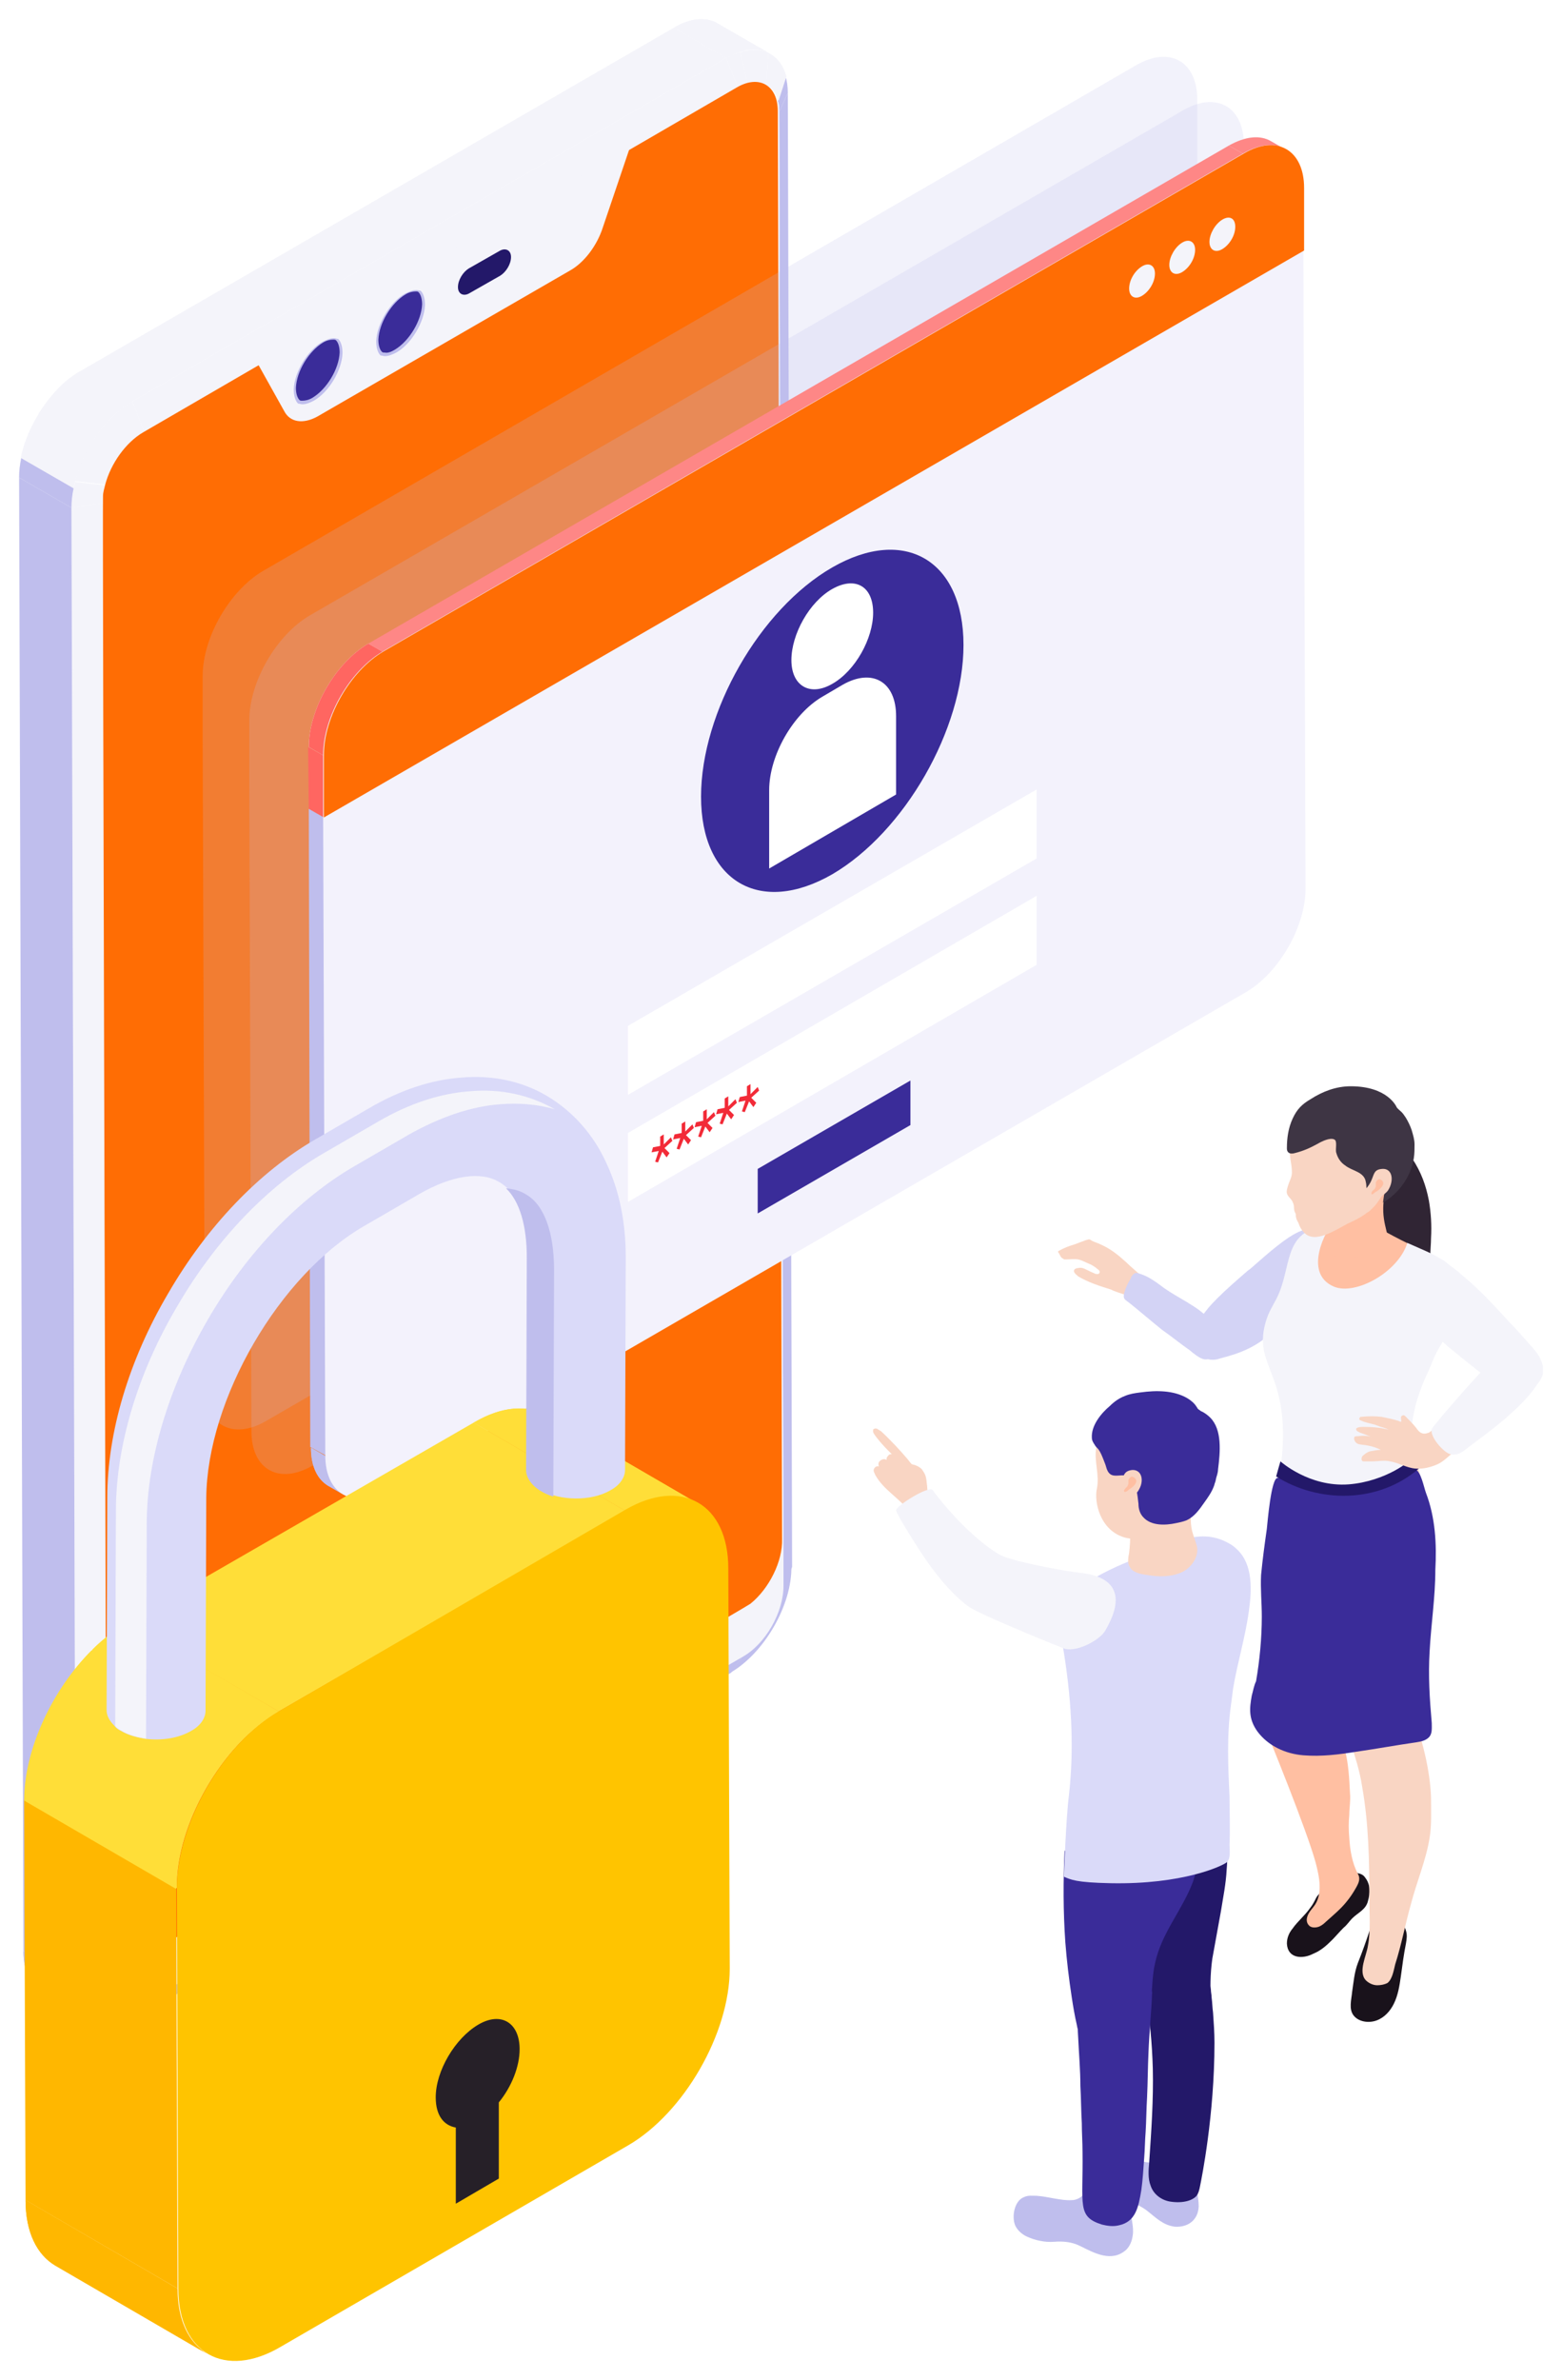 <svg width="327" height="498" viewBox="0 0 327 498" fill="none" xmlns="http://www.w3.org/2000/svg">
<g clip-path="url(#clip0_5_1876)" filter="url(#filter0_d_5_1876)">
<path d="M13.608 75.928L18.411 78.785L13.608 75.928C14.658 75.026 15.709 74.274 16.76 73.673L141.057 1.804L152.016 8.119L27.719 79.988C26.668 80.589 25.617 81.341 24.566 82.243C22.465 84.047 20.513 86.302 19.012 88.859L8.053 82.544C9.705 80.138 11.506 77.732 13.608 75.928Z" fill="#F4F4FA"/>
<path d="M27.719 79.988L16.76 73.673C9.704 77.732 4 87.656 4 95.925L14.959 102.24C14.959 94.121 20.663 84.047 27.719 79.988Z" fill="#F4F4FA"/>
<path d="M155.469 342.504L152.917 345.962C159.972 341.902 165.827 331.829 165.677 323.71L163.875 327.619C164.025 333.182 160.273 339.797 155.469 342.504Z" fill="#BFBEED"/>
<path d="M31.171 414.373L28.77 417.981L153.067 345.962L155.469 342.504L31.171 414.373Z" fill="#BFBEED"/>
<path d="M22.765 411.215L16.009 413.019C16.46 415.575 17.511 417.53 19.162 418.582L24.866 414.824C23.816 414.222 23.065 412.869 22.765 411.215Z" fill="#F4F4FA"/>
<path d="M24.867 414.824L19.162 418.582C21.564 420.236 24.867 420.086 28.619 417.981L31.172 414.523C28.77 415.876 26.518 416.026 24.867 414.824Z" fill="#BFBEED"/>
<path d="M8.654 412.418L19.612 418.733C17.36 417.38 15.859 414.523 15.859 410.463L4.901 404.148C4.901 408.208 6.252 411.065 8.654 412.418Z" fill="#BFBEED"/>
<path d="M15.859 410.614L4.901 404.299C4.901 408.358 6.402 411.215 8.654 412.568L19.612 418.883C17.21 417.53 15.859 414.673 15.859 410.614Z" fill="#BFBEED"/>
<path d="M164.025 327.769L165.827 323.86L164.926 15.486L163.125 19.395L164.025 327.769Z" fill="#BFBEED"/>
<path d="M163.125 19.396L164.926 15.486C164.926 14.133 164.776 13.081 164.476 12.028L162.825 17.14C163.125 17.742 163.125 18.644 163.125 19.396Z" fill="#BFBEED"/>
<path d="M162.975 17.14L164.626 12.028C164.025 9.623 162.674 7.969 160.873 7.067L160.423 13.832C161.624 14.434 162.524 15.486 162.975 17.14Z" fill="#F4F4FA"/>
<path d="M160.423 13.833L160.873 7.067C159.222 6.315 157.27 6.165 155.019 6.916L156.52 13.682C158.021 13.231 159.372 13.231 160.423 13.833Z" fill="#F4F4FA"/>
<path d="M156.52 13.682L155.018 6.916C154.118 7.067 153.067 7.518 152.016 8.119L154.568 14.584C155.319 14.133 155.919 13.832 156.52 13.682Z" fill="#F4F4FA"/>
<path d="M161.173 7.217L150.215 0.903C147.813 -0.451 144.66 -0.3 141.057 1.805L152.016 8.12C155.619 6.015 158.921 5.864 161.173 7.217Z" fill="#F4F4FA"/>
<path d="M161.173 7.217L150.215 0.902C148.864 0 147.062 -0.15 145.111 0.151L156.069 6.465C158.021 6.165 159.822 6.465 161.173 7.217Z" fill="#F4F4FA"/>
<path d="M156.069 6.616L145.111 0.15C143.91 0.451 142.559 0.902 141.057 1.804L152.016 8.119C153.517 7.367 154.868 6.766 156.069 6.616Z" fill="#F4F4FA"/>
<path d="M21.714 101.188L22.614 409.411C22.614 410.012 22.614 410.614 22.765 411.065L16.009 413.019C15.859 412.268 15.859 411.365 15.859 410.614L14.959 102.24L21.714 101.188Z" fill="#F4F4FA"/>
<path d="M14.959 102.24L4 95.925L4.901 404.149L15.859 410.614L14.959 102.24Z" fill="#BFBEED"/>
<path d="M154.568 14.584L152.016 8.119L27.718 79.988L30.27 86.453L154.568 14.584Z" fill="#F4F4FA"/>
<path d="M30.271 86.453C25.467 89.159 21.714 95.775 21.714 101.338L22.615 409.561C22.615 414.974 26.518 417.229 31.171 414.523L155.469 342.654C160.272 339.948 164.025 333.332 164.025 327.769L163.125 19.546C163.125 14.133 159.222 11.878 154.568 14.584L30.271 86.453Z" fill="#F4F4FA"/>
<path d="M30.27 86.453L27.718 79.988C22.164 83.145 17.36 90.061 15.709 96.677L22.314 97.429C23.365 93.069 26.517 88.558 30.27 86.453Z" fill="#F4F4FA"/>
<path d="M22.314 97.579L15.709 96.827C15.259 98.632 14.959 100.586 14.959 102.24L21.714 101.188C21.714 99.985 21.864 98.782 22.314 97.579Z" fill="#F4F4FA"/>
<path d="M19.012 89.009L8.053 82.694C6.252 85.551 4.901 88.859 4.3 92.016L15.259 98.331C16.009 95.023 17.36 91.866 19.012 89.009Z" fill="#F4F4FA"/>
<path d="M15.409 98.181L4.45 91.866C4.15 93.219 4 94.572 4 95.925L14.959 102.24C14.959 100.887 15.109 99.534 15.409 98.181Z" fill="#BFBEED"/>
<path d="M22.314 399.939C22.314 401.592 22.615 402.946 23.365 403.848C24.866 406.253 27.719 406.704 31.021 404.75C31.021 404.75 156.52 332.129 157.12 331.528C161.023 328.371 163.875 322.657 163.725 317.996L162.824 19.245C162.824 13.832 158.921 11.577 154.268 14.284L29.97 86.453C26.367 88.558 23.215 92.918 22.014 97.429C21.864 98.18 21.564 98.932 21.564 99.834C21.414 100.135 22.314 399.939 22.314 399.939Z" fill="#FF6D04"/>
<path d="M66.449 83.145L119.29 52.624C122.293 50.97 124.995 47.361 126.196 43.602L131.9 26.763L53.839 71.869L59.544 82.093C60.745 84.348 63.447 84.799 66.449 83.145Z" fill="#F4F4FA"/>
<path d="M72.304 70.215C72.153 73.823 69.451 78.334 66.299 80.138C65.398 80.589 64.648 80.89 63.897 80.89C63.297 80.89 62.696 80.589 62.396 80.289C61.795 79.687 61.495 78.635 61.495 77.281C61.645 73.673 64.347 69.162 67.5 67.358C68.4 66.907 69.151 66.606 69.902 66.606C70.202 66.606 70.502 66.757 70.802 66.757C71.853 67.358 72.304 68.561 72.304 70.215Z" fill="#F4F4FA"/>
<path d="M71.703 69.914C71.553 73.523 68.851 78.033 65.698 79.838C64.798 80.289 64.047 80.589 63.297 80.589C62.996 80.589 62.696 80.439 62.396 80.439C61.795 79.838 61.495 78.785 61.495 77.432C61.645 73.823 64.347 69.313 67.5 67.509C68.4 67.058 69.151 66.757 69.902 66.757C70.202 66.757 70.502 66.907 70.802 66.907C71.403 67.509 71.703 68.561 71.703 69.914Z" fill="#BFBEED"/>
<path d="M63.297 79.838C62.996 79.838 62.846 79.838 62.696 79.687C62.246 79.236 61.946 78.334 61.946 77.131C62.096 73.673 64.648 69.463 67.65 67.659C68.401 67.208 69.151 67.058 69.752 67.058C70.052 67.058 70.202 67.058 70.352 67.208C70.802 67.659 71.103 68.561 71.103 69.764C70.953 73.222 68.401 77.432 65.398 79.236C64.648 79.687 63.897 79.838 63.297 79.838Z" fill="#3A2C99"/>
<path d="M67.35 69.463C67.35 69.914 67.05 70.365 66.599 70.666C66.149 70.816 65.849 70.666 65.849 70.215C65.849 69.764 66.149 69.313 66.599 69.012C67.05 68.862 67.35 69.012 67.35 69.463Z" fill="#3A2C99"/>
<path d="M65.698 70.516C65.848 70.816 65.698 71.267 65.398 71.718C65.098 72.169 64.647 72.169 64.497 72.019C64.347 71.718 64.497 71.267 64.798 70.816C65.098 70.365 65.398 70.215 65.698 70.516Z" fill="#3A2C99"/>
<path d="M64.197 72.32C64.497 72.32 64.647 72.771 64.497 73.222C64.347 73.673 63.897 74.124 63.597 73.974C63.296 73.974 63.146 73.523 63.296 73.072C63.447 72.621 63.897 72.32 64.197 72.32Z" fill="#3A2C99"/>
<path d="M63.447 74.425C63.897 74.274 64.197 74.425 64.197 74.876C64.197 75.327 63.897 75.778 63.447 76.079C62.996 76.229 62.696 76.079 62.696 75.628C62.696 75.177 62.996 74.725 63.447 74.425Z" fill="#3A2C99"/>
<path d="M63.447 76.379C63.747 75.928 64.197 75.928 64.347 76.079C64.497 76.379 64.347 76.831 64.047 77.281C63.747 77.733 63.296 77.733 63.146 77.582C62.996 77.281 63.146 76.831 63.447 76.379Z" fill="#3A2C99"/>
<path d="M64.347 77.432C64.498 76.981 64.948 76.53 65.248 76.68C65.548 76.68 65.698 77.131 65.548 77.582C65.398 78.033 64.948 78.484 64.648 78.334C64.197 78.334 64.047 78.033 64.347 77.432Z" fill="#3A2C99"/>
<path d="M65.698 77.582C65.698 77.131 65.999 76.68 66.449 76.379C66.899 76.229 67.2 76.379 67.2 76.83C67.2 77.281 66.899 77.733 66.449 78.033C65.999 78.184 65.698 78.033 65.698 77.582Z" fill="#3A2C99"/>
<path d="M67.5 76.53C67.35 76.229 67.5 75.778 67.8 75.327C68.1 74.876 68.551 74.876 68.701 75.026C68.851 75.327 68.701 75.778 68.4 76.229C68.1 76.68 67.65 76.83 67.5 76.53Z" fill="#3A2C99"/>
<path d="M68.851 74.726C68.551 74.726 68.4 74.275 68.551 73.823C68.701 73.372 69.151 72.921 69.451 73.072C69.751 73.072 69.902 73.523 69.751 73.974C69.601 74.425 69.301 74.726 68.851 74.726Z" fill="#3A2C99"/>
<path d="M69.752 72.621C69.301 72.771 69.001 72.621 69.151 72.17C69.151 71.719 69.451 71.267 69.902 70.967C70.352 70.816 70.652 70.967 70.652 71.418C70.502 71.869 70.052 72.32 69.752 72.621Z" fill="#3A2C99"/>
<path d="M69.752 70.666C69.451 71.117 69.001 71.117 68.851 70.967C68.701 70.666 68.851 70.215 69.151 69.764C69.451 69.313 69.902 69.313 70.052 69.463C70.202 69.764 70.052 70.365 69.752 70.666Z" fill="#3A2C99"/>
<path d="M68.851 69.614C68.701 70.065 68.25 70.516 67.95 70.365C67.65 70.365 67.5 69.914 67.65 69.463C67.8 69.012 68.25 68.561 68.551 68.711C69.001 68.711 69.001 69.162 68.851 69.614Z" fill="#3A2C99"/>
<path d="M68.25 72.621C68.25 73.673 67.5 74.876 66.599 75.327C65.698 75.778 64.948 75.327 64.948 74.425C64.948 73.372 65.698 72.169 66.599 71.718C67.5 71.117 68.25 71.568 68.25 72.621Z" fill="#3A2C99"/>
<path d="M89.567 60.292C89.417 63.9 86.715 68.411 83.562 70.215C82.662 70.666 81.911 70.967 81.16 70.967C80.56 70.967 79.96 70.666 79.659 70.365C79.059 69.764 78.758 68.711 78.758 67.358C78.909 63.75 81.611 59.239 84.763 57.435C85.664 56.984 86.415 56.683 87.165 56.683C87.465 56.683 87.766 56.834 88.066 56.834C88.966 57.285 89.567 58.487 89.567 60.292Z" fill="#F4F4FA"/>
<path d="M88.966 59.84C88.816 63.449 86.114 67.96 82.962 69.764C82.061 70.215 81.311 70.516 80.56 70.516C80.26 70.516 79.96 70.365 79.659 70.365C79.059 69.764 78.758 68.711 78.758 67.358C78.909 63.75 81.611 59.239 84.763 57.435C85.664 56.984 86.415 56.683 87.165 56.683C87.465 56.683 87.766 56.834 88.066 56.834C88.666 57.435 88.966 58.487 88.966 59.84Z" fill="#BFBEED"/>
<path d="M80.56 69.764C80.26 69.764 80.11 69.764 79.96 69.614C79.509 69.162 79.209 68.26 79.209 67.058C79.359 63.599 81.911 59.389 84.913 57.585C85.664 57.134 86.415 56.984 87.015 56.984C87.315 56.984 87.466 56.984 87.616 57.134C88.066 57.585 88.366 58.487 88.366 59.69C88.216 63.148 85.664 67.358 82.662 69.162C81.911 69.614 81.16 69.914 80.56 69.764Z" fill="#3A2C99"/>
<path d="M84.613 59.54C84.613 59.991 84.313 60.442 83.862 60.743C83.412 60.893 83.112 60.743 83.112 60.292C83.112 59.841 83.412 59.389 83.862 59.089C84.313 58.788 84.613 59.089 84.613 59.54Z" fill="#3A2C99"/>
<path d="M82.962 60.442C83.112 60.743 82.962 61.194 82.662 61.645C82.361 62.096 81.911 62.096 81.761 61.945C81.611 61.645 81.761 61.194 82.061 60.743C82.361 60.291 82.662 60.141 82.962 60.442Z" fill="#3A2C99"/>
<path d="M81.461 62.246C81.761 62.246 81.911 62.697 81.761 63.148C81.611 63.599 81.16 64.05 80.86 63.9C80.56 63.9 80.41 63.449 80.56 62.998C80.71 62.547 81.16 62.246 81.461 62.246Z" fill="#3A2C99"/>
<path d="M80.56 64.501C81.01 64.351 81.311 64.501 81.311 64.953C81.311 65.404 81.01 65.855 80.56 66.155C80.11 66.306 79.809 66.155 79.809 65.704C79.959 65.103 80.26 64.652 80.56 64.501Z" fill="#3A2C99"/>
<path d="M80.71 66.306C81.01 65.855 81.461 65.855 81.611 66.005C81.761 66.306 81.611 66.757 81.311 67.208C81.01 67.659 80.56 67.659 80.41 67.508C80.26 67.208 80.26 66.757 80.71 66.306Z" fill="#3A2C99"/>
<path d="M81.611 67.509C81.761 67.058 82.211 66.606 82.511 66.757C82.812 66.757 82.962 67.208 82.812 67.659C82.662 68.11 82.211 68.561 81.911 68.411C81.461 68.411 81.311 67.96 81.611 67.509Z" fill="#3A2C99"/>
<path d="M82.962 67.508C82.962 67.057 83.262 66.606 83.713 66.306C84.163 66.155 84.463 66.306 84.463 66.757C84.463 67.208 84.163 67.659 83.713 67.96C83.262 68.11 82.962 67.96 82.962 67.508Z" fill="#3A2C99"/>
<path d="M84.763 66.456C84.613 66.155 84.763 65.704 85.064 65.253C85.364 64.802 85.814 64.802 85.964 64.953C86.114 65.253 85.964 65.704 85.664 66.155C85.364 66.606 84.913 66.757 84.763 66.456Z" fill="#3A2C99"/>
<path d="M86.114 64.652C85.814 64.652 85.664 64.201 85.814 63.75C85.964 63.299 86.415 62.848 86.715 62.998C87.015 62.998 87.165 63.449 87.015 63.9C86.865 64.351 86.415 64.652 86.114 64.652Z" fill="#3A2C99"/>
<path d="M87.015 62.547C86.565 62.697 86.264 62.547 86.415 62.096C86.415 61.645 86.715 61.194 87.165 60.893C87.615 60.743 87.916 60.893 87.916 61.344C87.615 61.795 87.315 62.397 87.015 62.547Z" fill="#3A2C99"/>
<path d="M87.015 60.592C86.715 61.043 86.264 61.043 86.114 60.893C85.964 60.592 86.114 60.141 86.415 59.69C86.715 59.239 87.165 59.239 87.315 59.389C87.465 59.69 87.315 60.292 87.015 60.592Z" fill="#3A2C99"/>
<path d="M86.114 59.54C85.964 59.991 85.514 60.442 85.214 60.291C84.913 60.291 84.763 59.84 84.913 59.389C85.064 58.938 85.514 58.487 85.814 58.638C86.114 58.638 86.264 59.089 86.114 59.54Z" fill="#3A2C99"/>
<path d="M85.364 62.547C85.364 63.599 84.613 64.802 83.712 65.253C82.812 65.704 82.061 65.253 82.061 64.351C82.061 63.299 82.812 62.096 83.712 61.645C84.763 61.194 85.514 61.645 85.364 62.547Z" fill="#3A2C99"/>
<path d="M98.124 57.435L104.729 53.676C105.93 52.924 106.981 51.27 106.981 49.767C106.981 48.414 105.93 47.812 104.729 48.414L98.124 52.173C96.923 52.924 95.872 54.578 95.872 56.082C95.872 57.435 96.923 58.036 98.124 57.435Z" fill="#231869"/>
<path d="M182.94 294.992C183.09 294.842 183.541 294.842 183.691 294.992C183.991 295.143 184.141 295.293 184.441 295.443C186.393 297.247 188.495 299.503 190.146 301.457L189.996 301.307C190.296 301.608 190.446 301.908 190.746 302.209L190.896 302.359C191.647 302.51 192.398 302.811 192.998 303.412C193.298 303.863 193.599 304.314 193.749 304.765C194.049 305.667 194.199 308.073 194.199 308.975C194.199 309.276 193.599 309.877 193.298 309.877C193.298 309.877 193.298 309.877 193.148 309.727C192.548 310.178 192.097 310.779 191.647 311.381C191.347 311.832 190.746 311.832 190.146 311.982C187.894 309.125 185.042 307.772 183.24 304.615C183.09 304.164 182.79 303.863 182.94 303.412C183.09 302.961 183.541 302.66 183.991 302.811C183.841 302.359 183.841 301.908 184.291 301.608C184.591 301.307 185.192 301.157 185.642 301.457C185.492 301.006 185.792 300.706 186.093 300.405C186.243 300.255 186.393 300.255 186.693 300.255C185.642 299.202 184.591 298.15 183.541 296.796C183.24 296.345 182.64 295.744 182.79 295.293C182.79 295.143 182.79 294.992 182.94 294.992Z" fill="#F9D5C3"/>
<path d="M250.193 453.163C250.043 452.712 249.743 452.412 248.842 452.261C247.791 452.111 246.74 452.111 245.69 452.111C244.188 451.961 242.837 451.961 241.336 451.81C241.336 450.607 241.486 449.405 241.636 448.352C240.135 448.653 239.234 448.202 237.733 447.751C236.082 447.149 234.281 446.548 232.479 446.097C231.729 445.946 230.978 445.646 230.227 445.796C228.276 446.247 227.225 449.405 227.525 451.058C227.675 452.261 228.576 453.314 229.477 454.066C230.828 455.118 232.93 456.02 234.731 456.321C236.682 456.622 238.334 457.223 239.985 458.426C241.937 459.929 243.438 461.583 245.99 461.884C248.692 462.034 250.794 460.531 250.944 457.674C250.944 456.622 250.794 455.719 250.643 454.817C250.343 454.066 250.343 453.464 250.193 453.163Z" fill="#BFBEED"/>
<path d="M236.682 457.975C236.682 457.824 236.682 457.524 236.682 457.373C236.832 455.268 235.932 453.464 235.181 451.359C234.881 450.607 234.581 449.856 233.98 449.404C232.629 448.202 230.377 449.254 229.327 450.908C228.876 451.66 228.726 452.412 228.276 453.163C227.525 454.667 226.174 456.321 224.373 456.321C222.121 456.471 219.419 455.569 217.017 455.419C216.116 455.419 215.216 455.268 214.315 455.719C212.363 456.471 211.763 459.779 212.513 461.583C212.964 462.636 214.015 463.538 215.065 463.989C216.717 464.741 218.818 465.192 220.62 465.041C222.571 464.891 224.373 465.041 226.174 465.943C229.176 467.447 232.779 469.401 235.782 466.695C236.532 465.943 236.983 464.891 237.133 463.688C237.433 461.884 236.682 459.929 236.682 457.975Z" fill="#BFBEED"/>
<path d="M245.539 368.364C244.188 369.868 238.484 367.312 238.484 366.56C231.878 361.599 233.079 381.896 235.181 390.015C236.232 394.375 236.082 398.886 236.832 403.246C237.583 408.208 238.784 413.019 240.285 417.68C240.585 418.733 241.036 419.785 241.786 420.537C243.287 422.04 245.839 421.89 248.091 421.439C250.043 421.138 252.144 420.537 253.045 418.733C253.645 417.68 253.495 416.477 253.495 415.275C253.345 412.117 253.345 408.96 253.796 405.802C254.396 402.494 254.997 399.187 255.597 395.879C256.047 393.022 256.648 390.166 256.798 387.159C257.248 381.896 256.648 376.634 255.747 371.371C255.297 368.665 256.047 363.553 252.144 363.102C248.391 363.102 246.44 367.462 245.539 368.364Z" fill="#231869"/>
<path d="M238.334 413.771L237.283 409.26C237.733 410.764 238.033 412.268 238.334 413.771Z" fill="#6E4CB3"/>
<path d="M241.036 416.026C242.086 414.372 244.939 414.523 245.839 414.823C246.59 415.124 251.844 411.967 253.345 410.764C253.195 410.914 253.495 412.117 253.495 412.267C253.495 412.869 253.646 413.32 253.646 413.921C253.796 414.974 253.796 416.026 253.946 417.079C254.096 419.184 254.246 421.289 254.246 423.394C254.246 438.579 251.544 451.81 251.244 453.314C251.094 454.066 250.943 454.817 250.493 455.419C249.742 456.321 247.791 457.073 244.939 456.622C243.137 456.321 241.486 455.118 240.886 453.314C240.285 451.81 240.435 450.006 240.585 448.352C241.036 441.737 241.486 435.271 241.336 428.806C241.186 423.544 240.735 418.282 239.685 413.019L241.036 416.026Z" fill="#231869"/>
<path d="M222.871 383.099C222.571 389.564 222.571 395.879 223.021 402.344C223.322 406.253 223.772 410.012 224.373 413.921C224.673 415.876 224.973 417.68 225.423 419.635C225.724 421.439 226.174 422.041 227.675 423.093C230.828 425.198 236.682 425.048 239.084 421.439C241.636 417.53 240.735 411.365 241.786 406.855C243.137 400.39 247.491 395.729 249.742 389.715C250.493 387.459 250.943 385.354 250.943 383.249H222.871V383.099Z" fill="#3A2C99"/>
<path d="M257.699 352.728C257.849 351.525 257.999 350.472 258.149 349.27C259.05 343.857 260.701 338.595 261.452 333.032C262.052 328.822 262.352 323.409 259.05 320.252C258.449 319.65 257.849 319.199 257.248 318.898C250.643 315.14 244.488 319.65 238.334 321.905C234.28 323.409 230.377 325.213 226.774 327.619C225.574 328.371 224.222 328.972 223.322 330.175C222.421 331.528 221.971 332.881 221.821 334.535C221.67 336.339 222.121 338.144 222.421 339.948C224.222 350.472 224.973 361.148 223.772 371.672C223.172 376.183 222.721 388.662 222.721 388.662C224.222 389.264 225.123 389.865 232.479 390.015C247.641 390.316 255.897 386.407 256.798 385.655C257.699 384.903 257.398 382.949 257.398 381.896C257.549 378.588 257.398 375.281 257.398 371.973C257.098 365.658 256.798 359.193 257.699 352.728Z" fill="#DADAF9"/>
<path d="M225.724 422.492C225.874 425.799 226.174 429.107 226.174 432.415C226.324 434.971 226.324 437.677 226.474 440.233C226.474 442.188 226.624 444.293 226.624 446.247C226.775 457.373 225.424 459.779 230.678 461.433C231.879 461.734 233.08 461.884 234.28 461.583C237.733 460.832 238.334 457.824 238.934 454.216C239.234 452.111 239.384 449.555 239.535 447.45C239.685 445.646 239.685 443.842 239.835 442.037C239.985 439.632 239.985 437.226 240.135 434.821C240.285 431.663 240.285 428.506 240.435 425.348C240.585 421.289 241.036 417.079 241.186 413.019C241.186 412.418 240.886 411.817 240.435 411.516C239.835 411.065 227.525 415.275 226.174 416.628C225.874 416.929 225.424 418.432 225.724 422.492Z" fill="#3A2C99"/>
<path d="M224.823 324.912C220.77 324.311 211.162 322.507 209.061 321.154C203.506 317.846 197.652 311.08 195.25 307.772C194.499 306.72 187.594 311.08 187.594 311.982C187.594 312.734 192.848 321.003 193.749 322.206C197.952 328.371 202.005 331.829 203.506 332.58C207.259 334.685 222.121 340.699 223.022 341C225.724 341.602 230.377 339.046 231.428 337.091C238.334 325.213 226.474 325.213 224.823 324.912Z" fill="#F4F4FA"/>
<path d="M236.532 316.493C236.232 314.839 235.031 315.29 235.631 313.786C236.232 312.584 236.982 311.381 238.033 310.629C239.084 309.727 240.435 309.276 241.786 309.426C242.237 309.426 242.537 309.727 242.987 309.727C244.338 309.727 245.539 309.426 246.89 309.727C248.091 309.877 249.292 310.028 249.292 311.381C249.292 313.335 249.142 315.14 249.742 316.944C250.043 317.996 250.493 318.898 250.643 319.951C250.793 322.056 249.292 324.01 247.491 324.913C245.239 325.965 242.537 325.965 240.135 325.514C238.934 325.364 237.133 325.063 236.532 323.86C235.932 322.958 236.232 321.755 236.382 320.853C236.532 319.5 236.682 317.996 236.532 316.493Z" fill="#F9D5C3"/>
<path d="M239.234 292.136L244.488 295.293C244.038 295.143 243.588 295.143 242.987 295.443L237.733 292.286C238.334 291.985 238.934 291.835 239.234 292.136Z" fill="#3A2C99"/>
<path d="M243.137 295.293L237.883 292.136C238.484 291.835 238.934 291.835 239.384 291.985L244.639 295.143C244.188 294.992 243.738 294.992 243.137 295.293Z" fill="#7F89A6"/>
<path d="M230.978 295.744C230.227 296.646 229.627 297.699 229.477 299.052C229.026 301.758 230.227 304.615 229.627 307.472C229.026 310.178 230.227 316.192 235.481 317.696C238.183 318.447 243.287 317.545 245.089 316.793C247.341 315.741 248.842 313.486 250.193 311.381C260.851 293.94 238.484 286.723 230.978 295.744Z" fill="#F9D5C3"/>
<path d="M254.997 303.412C254.997 303.863 254.847 304.464 254.696 304.916C254.546 305.367 254.546 305.667 254.396 306.118C254.246 306.419 254.246 306.72 254.096 307.02C253.646 308.223 252.895 309.276 252.144 310.328C251.094 311.832 250.043 313.335 248.391 314.087C247.641 314.388 246.89 314.538 246.14 314.688C244.038 315.14 241.036 315.29 239.384 313.486C238.634 312.734 238.334 311.681 238.334 310.629C238.183 309.577 238.183 308.825 237.883 307.772C237.883 307.472 237.733 307.321 237.733 307.02C237.583 306.569 237.433 306.269 237.283 305.968C236.983 305.367 236.532 304.916 235.782 304.765C234.731 304.464 233.38 305.066 232.479 304.464C232.029 304.164 231.728 303.562 231.578 302.961C231.428 302.36 231.128 301.758 230.978 301.307C230.678 300.555 230.377 299.804 229.927 299.202C229.627 298.901 229.327 298.601 229.176 298.3C228.876 297.849 228.576 297.398 228.576 296.796C228.426 294.24 230.527 291.685 232.329 290.181C233.23 289.279 234.28 288.527 235.481 288.076C236.532 287.625 237.583 287.475 238.784 287.324C242.087 286.873 245.689 286.873 248.542 288.527C249.292 288.978 250.043 289.58 250.493 290.331C250.643 290.482 250.643 290.632 250.793 290.782C250.943 290.933 251.244 291.083 251.394 291.233C252.144 291.534 252.895 292.136 253.345 292.587C255.897 295.143 255.447 299.804 254.997 303.412Z" fill="#3A2C99"/>
<path d="M236.982 303.562C239.084 303.412 239.685 305.968 238.183 308.073C237.733 308.674 236.982 309.276 236.532 309.727C232.779 313.035 231.878 309.577 232.929 308.374C235.781 305.818 234.43 303.863 236.982 303.562Z" fill="#F9D5C3"/>
<path d="M236.382 307.622C236.682 307.472 238.934 305.968 237.283 305.066C236.832 304.765 236.382 305.216 236.232 305.667C236.232 305.968 236.232 306.118 236.232 306.419C236.232 306.569 236.082 306.72 236.082 306.87C235.932 307.171 235.181 307.622 235.331 308.073C235.631 308.374 236.382 307.622 236.382 307.622Z" fill="#FFBFA2"/>
<path d="M225.273 262.666C225.123 262.516 224.823 262.215 224.823 261.915C224.823 261.464 225.424 261.313 225.724 261.313C226.324 261.163 226.775 261.313 227.375 261.614C227.976 261.915 228.576 262.215 229.327 262.516C229.477 262.516 229.777 262.666 229.927 262.516C230.077 262.516 230.227 262.366 230.227 262.065C230.227 261.764 229.627 261.464 229.327 261.163C228.876 260.862 228.426 260.561 227.976 260.411C227.225 260.11 226.474 259.659 225.724 259.509C224.823 259.359 223.922 259.509 223.022 259.509C222.872 259.509 222.721 259.509 222.571 259.359C222.271 259.208 222.121 259.058 221.971 258.757C221.821 258.456 221.671 258.156 221.521 258.005V257.855C221.521 257.855 221.521 257.705 221.671 257.705C222.721 257.103 223.922 256.652 224.973 256.352C225.724 256.051 226.625 255.75 227.375 255.449C227.525 255.449 227.825 255.299 227.976 255.299C228.126 255.299 228.426 255.449 228.576 255.6C229.177 255.9 229.777 256.051 230.377 256.352C232.479 257.254 234.13 258.607 235.782 260.11C236.833 261.163 238.033 262.065 239.084 263.117C239.985 263.869 239.385 265.523 238.634 266.275C238.484 266.425 238.334 266.576 238.033 266.726C237.283 267.177 236.382 267.177 235.481 266.876C235.031 266.726 233.08 266.124 232.629 265.824C230.227 265.072 227.825 264.32 225.574 262.967C225.574 262.817 225.424 262.817 225.273 262.666Z" fill="#F9D5C3"/>
<path d="M271.51 267.778C277.815 263.719 280.217 257.103 277.965 254.848C274.062 251.089 270.609 253.645 261.752 261.464C261.602 261.614 261.302 261.764 261.152 261.915C258.9 263.869 256.798 265.673 254.697 267.778C253.496 268.981 252.445 270.184 251.544 271.537C251.394 271.838 251.094 272.139 250.944 272.439C250.794 272.74 250.643 273.191 250.643 273.492C250.343 274.394 250.043 275.446 250.043 276.348C250.043 277.551 250.343 278.904 251.394 279.656C252.445 280.558 254.096 280.709 255.297 280.258C256.798 279.807 262.203 278.754 266.106 274.845C268.507 272.439 263.403 273.041 271.51 267.778Z" fill="#D3D3F5"/>
<path d="M236.832 263.117C237.283 262.516 237.583 262.215 238.184 262.366C238.784 262.516 239.535 262.817 240.135 263.117C241.336 263.719 242.537 264.621 243.738 265.523C245.239 266.576 246.89 267.478 248.392 268.38C249.592 269.132 250.643 269.733 251.694 270.635C253.646 272.139 258.149 275.446 256.047 278.453C255.297 279.506 253.496 280.558 252.144 280.408C251.094 280.258 249.743 279.055 248.992 278.453C247.04 277.1 245.239 275.597 243.287 274.244C241.036 272.439 238.784 270.485 236.532 268.681C235.631 267.929 235.031 267.929 235.331 266.576C235.632 265.523 236.082 264.471 236.682 263.569C236.832 263.268 236.832 263.117 236.832 263.117Z" fill="#D3D3F5"/>
<path d="M299.432 258.757C299.432 257.554 299.582 256.201 299.582 254.998C299.732 252.442 299.582 249.736 299.131 247.18C298.531 244.023 297.48 241.166 295.679 238.459C295.378 238.008 295.078 237.708 294.778 237.407C293.877 237.557 292.826 237.257 292.076 237.708C290.875 238.309 290.124 240.414 289.524 241.467C288.173 244.624 287.722 248.082 288.473 251.39C288.773 252.743 289.374 253.645 289.674 254.848C290.274 256.351 290.725 257.705 291.475 259.058C292.526 260.712 294.027 262.065 295.979 262.366C296.88 262.516 297.93 262.366 298.681 261.764C299.432 260.862 299.432 259.81 299.432 258.757Z" fill="#302534"/>
<path d="M298.831 258.156C295.979 256.803 290.725 254.247 287.873 252.442C287.422 252.142 285.621 253.344 285.02 253.344C281.417 252.593 277.514 252.743 274.062 254.247C274.062 254.247 274.062 254.247 273.912 254.247V276.649H295.378L298.831 258.156Z" fill="#FFBFA2"/>
<path d="M290.725 256.502C290.725 256.502 277.364 263.268 277.965 255.75C278.866 245.376 279.466 244.323 284.12 242.97C285.321 242.669 285.921 241.467 287.272 241.617C292.076 241.767 290.124 244.323 289.824 246.128C288.924 251.39 290.725 253.645 290.725 256.502Z" fill="#FFBFA2"/>
<path d="M278.715 252.442H278.565C279.016 252.292 279.316 252.442 278.715 252.442Z" fill="#E3E2F2"/>
<path d="M305.586 265.824C305.586 266.275 305.586 266.726 305.586 267.177C305.586 268.38 305.136 269.583 304.986 270.785C304.686 272.139 303.935 273.492 303.185 274.695C302.434 276.048 301.683 277.251 300.933 278.604C300.182 279.957 299.732 281.31 299.131 282.663C297.63 285.821 296.429 288.978 295.829 292.436C295.378 295.143 295.378 297.999 295.529 300.706C295.679 302.059 295.829 303.412 295.829 304.615C295.829 304.916 295.829 305.667 295.829 305.968C295.679 306.419 295.529 306.569 295.078 307.02C292.676 308.825 289.824 310.028 286.972 310.479C283.819 311.08 280.367 310.779 277.364 310.328C276.464 310.178 275.563 310.028 274.812 309.877C271.209 308.975 268.507 307.923 268.057 307.622C267.457 307.171 267.757 307.321 268.207 302.36C270.459 282.513 261.752 282.212 265.205 271.838C265.805 270.034 267.006 268.38 267.757 266.576C270.459 260.11 268.808 252.893 278.715 252.442C278.115 252.593 272.41 262.366 279.316 265.222C283.819 267.027 292.676 262.215 294.628 256.051C297.63 257.404 300.182 258.306 302.734 260.11C304.536 261.614 305.436 263.569 305.586 265.824Z" fill="#F4F4FA"/>
<path d="M287.422 398.285C287.122 398.886 286.822 399.488 286.672 400.089C285.921 402.344 285.17 404.449 284.27 406.705C283.519 408.659 283.369 410.764 283.069 412.719C282.919 414.373 282.318 416.327 283.369 417.68C284.42 419.033 286.521 419.334 288.173 418.733C289.824 418.131 291.025 416.778 291.776 415.275C292.676 413.47 292.977 411.516 293.277 409.411C293.577 407.156 293.877 404.9 294.328 402.645C294.478 401.743 294.628 400.841 294.328 399.939C293.727 397.533 289.524 395.879 287.722 397.834C287.572 397.834 287.422 397.984 287.422 398.285Z" fill="#19121B"/>
<path d="M269.408 402.645C269.408 401.442 269.859 400.39 270.609 399.488C271.66 397.984 273.161 396.781 274.212 395.278C274.812 394.526 275.113 393.924 275.563 393.022C276.013 392.271 276.914 391.519 277.515 390.767C277.665 390.617 277.665 390.617 277.815 390.466C278.866 389.414 280.217 388.512 281.718 388.061C282.919 387.76 285.02 387.61 285.771 388.813C286.972 390.316 286.822 392.12 286.372 393.774C285.921 395.578 284.27 396.18 283.069 397.383C282.468 397.984 282.018 398.736 281.267 399.337C280.367 400.239 279.616 401.141 278.866 401.893C277.665 403.096 276.464 404.149 274.963 404.75C272.711 405.953 269.558 405.802 269.408 402.645C269.408 402.645 269.408 402.795 269.408 402.645Z" fill="#19121B"/>
<path d="M264.304 356.336C265.505 359.043 273.612 379.04 275.413 385.655C276.164 388.512 277.064 392.421 274.963 394.977C274.512 395.578 274.062 396.029 273.762 396.781C273.461 397.533 273.461 398.285 274.062 398.886C274.512 399.337 275.263 399.337 275.863 399.187C276.464 399.036 277.064 398.585 277.515 398.134C279.016 396.781 280.667 395.428 281.868 393.924C282.619 393.022 283.219 392.12 283.819 391.068C284.42 390.015 284.87 389.113 284.27 388.061C283.069 385.805 282.619 383.099 282.468 380.543C282.318 378.889 282.318 377.235 282.468 375.732C282.468 374.228 282.769 372.725 282.619 371.221C282.468 368.214 282.318 365.057 281.568 362.2C280.967 360.245 280.217 358.291 278.866 356.787C277.515 355.133 275.713 354.231 274.362 352.728C273.461 351.826 272.411 350.924 271.059 351.224L264.304 356.336Z" fill="#FFBFA2"/>
<path d="M299.882 322.056C299.882 318.297 299.732 316.042 299.131 312.283C298.831 309.877 296.88 303.262 296.88 303.262C296.88 303.262 286.972 307.472 283.819 307.772C280.066 308.223 278.415 308.223 275.563 307.622C274.212 307.321 274.062 307.472 274.062 308.825C274.062 310.779 274.812 312.884 275.113 314.689C276.464 321.905 278.715 329.122 279.766 336.339C280.667 342.203 280.367 348.518 281.267 354.532C281.568 357.088 282.919 359.644 284.12 361.899C285.471 364.455 286.822 365.809 289.224 365.658C290.425 365.508 292.226 364.305 292.977 363.253C293.427 362.651 293.427 361.448 293.727 360.697C294.328 358.592 294.928 356.487 295.378 354.382C295.529 353.931 295.529 353.48 295.679 353.029V352.878C296.73 347.165 297.48 341.301 298.231 335.588C299.131 331.378 300.032 326.717 299.882 322.056Z" fill="#F9D5C3"/>
<path d="M280.667 350.773C281.117 357.84 284.12 362.952 285.171 369.868C286.522 377.536 286.672 385.354 286.672 393.022C286.672 396.33 286.972 399.939 286.371 403.096C286.071 405.201 284.27 408.509 285.921 410.313C286.522 410.914 287.422 411.365 288.323 411.365C289.074 411.365 289.824 411.215 290.425 410.914C291.475 410.163 291.776 408.208 292.076 407.005C293.427 402.795 294.178 398.585 295.379 394.375C296.579 389.715 298.531 385.204 299.282 380.543C299.732 377.837 299.582 374.98 299.582 372.123C299.432 366.56 297.63 359.043 295.379 354.081C294.778 352.878 294.628 354.382 293.427 354.081L280.667 350.773Z" fill="#F9D5C3"/>
<path d="M262.052 350.773C261.602 353.329 261.302 355.584 263.253 358.291C265.505 361.298 269.108 362.952 272.861 363.252C276.614 363.553 280.217 363.102 283.97 362.501C288.173 361.899 292.226 361.147 296.429 360.546C297.33 360.396 298.381 360.245 299.131 359.494C299.882 358.742 299.732 357.539 299.732 356.486C299.282 351.374 298.981 346.563 299.282 341.602C299.582 335.888 300.483 330.175 300.483 324.461C300.783 319.049 300.483 313.486 298.531 308.374C298.081 307.171 297.48 303.863 296.279 303.412C294.478 302.66 290.875 305.066 289.224 305.667C286.822 306.419 278.415 308.073 276.614 308.073C272.861 308.223 272.11 305.066 267.457 305.216C266.106 305.216 265.355 314.538 265.205 315.891C264.755 319.049 264.304 322.356 264.004 325.514C263.854 328.521 264.154 331.227 264.154 334.234C264.154 338.745 263.704 343.406 262.953 347.766C262.503 348.668 262.353 349.721 262.052 350.773Z" fill="#3A2C99"/>
<path d="M267.156 304.916C267.607 303.262 268.057 301.758 268.057 301.758C268.057 301.758 274.062 307.171 282.318 306.569C290.124 305.968 295.679 301.457 295.529 301.006C295.979 301.758 296.58 302.51 297.03 303.262C288.473 310.629 276.013 310.479 267.156 304.916Z" fill="#231869"/>
<path d="M285.771 250.037C286.071 249.736 286.522 249.586 286.822 249.285C286.972 249.135 287.122 248.984 287.272 248.834C288.623 247.631 289.374 245.827 290.425 244.474C291.475 242.97 291.926 241.016 292.226 239.211C292.826 235.603 291.776 231.844 289.224 229.138C286.371 226.131 281.868 224.928 277.815 225.98C276.764 226.281 275.713 226.732 274.662 227.183C273.762 227.634 273.011 228.085 272.26 228.837C271.81 229.288 271.51 229.889 271.21 230.34C270.609 231.393 270.309 232.295 270.009 233.498C269.858 234.099 269.858 234.701 269.858 235.302C269.858 236.355 270.009 237.407 270.159 238.61C270.309 239.512 270.459 240.414 270.459 241.316C270.459 242.218 270.009 242.97 269.708 243.872C269.558 244.323 269.258 245.225 269.408 245.676C269.558 246.278 270.159 246.729 270.459 247.18C270.759 247.781 270.909 248.082 270.909 248.834C270.909 249.285 271.059 249.586 271.21 249.886C271.36 250.187 271.21 250.488 271.36 250.788C271.36 251.089 271.66 251.54 271.81 251.841C271.96 252.292 272.11 252.593 272.26 252.893C273.461 254.998 275.113 255.149 277.364 254.397C279.016 253.796 280.517 252.893 282.168 251.991C283.519 251.39 284.72 250.788 285.771 250.037Z" fill="#F9D5C3"/>
<path d="M296.129 235.453C296.129 234.4 295.829 233.498 295.529 232.445C295.228 231.543 294.778 230.641 294.328 229.889C294.027 229.438 293.727 228.987 293.427 228.687C293.127 228.386 292.526 227.935 292.376 227.634C292.376 227.634 290.575 223.274 282.769 223.274C279.766 223.274 276.914 224.326 274.362 225.98C272.561 227.033 271.51 228.085 270.609 230.04C269.708 231.994 269.408 234.099 269.408 236.204C269.408 236.505 269.408 236.806 269.708 237.106C270.009 237.407 270.609 237.407 271.059 237.257C272.861 236.806 274.212 236.204 275.863 235.302C276.614 234.851 278.415 233.949 279.316 234.4C280.067 234.701 279.466 236.505 279.766 237.257C280.067 238.309 280.667 239.211 281.568 239.813C282.318 240.414 283.219 240.715 284.12 241.166C285.02 241.617 285.771 242.218 285.921 243.271C286.221 244.323 285.771 245.526 286.672 246.128C287.723 246.729 290.575 244.323 290.425 244.624C289.674 245.827 289.824 245.526 289.524 247.631C292.827 245.676 295.379 242.218 295.979 238.309C296.129 237.407 296.129 236.355 296.129 235.453Z" fill="#3E3544"/>
<path d="M289.374 240.564C291.476 240.414 291.926 242.97 290.575 245.075C290.124 245.676 289.374 246.127 288.924 246.579C285.171 249.736 284.27 246.278 285.471 245.225C288.173 242.669 286.822 240.715 289.374 240.564Z" fill="#F9D5C3"/>
<path d="M288.023 245.376C288.323 245.225 290.575 243.722 289.074 242.82C288.623 242.519 288.173 242.97 288.023 243.421C288.023 243.722 288.023 243.872 288.023 244.173C288.023 244.323 287.873 244.474 287.873 244.624C287.723 244.925 286.972 245.225 287.122 245.827C287.272 246.128 287.873 245.376 288.023 245.376Z" fill="#FFBFA2"/>
<path d="M299.882 295.143C299.732 295.293 299.432 295.594 299.131 295.744C298.681 295.894 298.231 296.045 297.78 295.894C297.18 295.744 296.73 295.143 296.429 294.692C295.829 293.94 295.078 293.188 294.328 292.436C294.178 292.286 293.877 291.985 293.727 292.136C293.427 292.136 293.277 292.436 293.277 292.587C293.277 292.737 293.427 293.489 293.277 293.489C293.127 293.489 292.676 293.188 292.376 293.188C292.076 293.038 291.776 293.038 291.325 292.887C290.575 292.737 289.974 292.587 289.224 292.436C287.873 292.286 286.371 292.286 285.02 292.436C284.87 292.436 284.72 292.436 284.72 292.587C284.57 292.587 284.57 292.737 284.57 292.887C284.57 293.038 284.72 293.188 284.87 293.188C285.771 293.639 286.822 293.789 287.873 294.09C288.323 294.24 288.623 294.391 289.074 294.541C289.674 294.692 290.124 294.842 290.725 295.143C289.074 294.692 287.272 294.541 285.471 294.541C285.171 294.541 284.27 294.541 283.97 294.842C283.669 295.293 284.42 295.594 284.72 295.744C285.621 296.045 286.672 296.496 287.572 296.796C286.522 296.345 285.321 296.345 284.27 296.496C283.669 296.496 283.369 296.496 283.519 297.248C283.669 297.699 283.97 297.999 284.42 298.15C285.02 298.3 285.771 298.3 286.371 298.45C287.272 298.601 288.173 298.901 289.074 299.352C288.323 299.352 287.572 299.503 286.822 299.653C286.221 299.804 285.621 300.255 285.171 300.706C285.02 301.006 284.87 301.758 285.471 301.758C286.071 301.758 286.672 301.758 287.272 301.758C288.473 301.758 289.824 301.457 291.025 301.758C292.827 302.059 294.478 303.111 296.279 303.262C297.931 303.412 299.582 302.961 300.933 302.36C302.284 301.758 303.335 300.555 304.536 299.653C305.286 299.202 306.187 298.901 306.787 298.3C307.538 297.548 308.139 296.796 308.889 296.045C309.189 295.744 309.49 295.293 309.49 294.842C309.49 294.24 309.039 293.639 308.439 293.188C307.688 292.737 306.938 292.286 306.037 292.136C305.286 291.985 304.235 291.835 303.485 292.136C302.434 292.587 301.533 293.639 300.633 294.391C300.483 294.692 300.182 294.992 299.882 295.143Z" fill="#F9D5C3"/>
<path d="M302.884 260.261C302.734 260.11 302.434 259.96 302.284 259.81C301.683 259.359 300.783 258.907 300.032 259.208C299.432 259.359 298.981 259.96 298.831 260.561C298.08 262.065 297.93 263.869 297.78 265.523C297.63 267.177 297.63 268.981 297.93 270.635C298.231 272.139 298.831 274.093 300.032 275.146C301.233 276.048 302.434 277.1 303.635 278.153C306.037 280.107 308.439 282.062 310.991 284.016C312.192 284.919 313.392 286.121 314.744 286.723C318.647 288.226 322.4 286.272 323 283.415C323.3 282.363 322.85 281.16 322.4 280.107C321.649 278.754 320.598 277.702 319.547 276.499C318.346 275.146 317.145 273.792 315.944 272.59C312.792 269.132 309.489 265.523 305.736 262.516C304.836 261.614 303.785 261.012 302.884 260.261Z" fill="#F4F4FA"/>
<path d="M303.635 300.255C305.286 300.706 306.487 299.503 307.688 298.601C310.39 296.496 320.298 289.73 322.85 283.716C323.45 282.212 319.848 280.859 318.196 279.506C316.995 278.454 315.044 279.055 313.843 279.506C312.342 279.957 300.032 294.241 299.732 294.992C299.282 296.646 302.284 299.954 303.635 300.255Z" fill="#F4F4FA"/>
<g opacity="0.2">
<path d="M251.094 165.689C251.094 173.808 245.389 183.581 238.484 187.64L55.641 293.338C48.585 297.398 42.88 294.09 42.88 286.122L42.43 150.654V137.423C42.43 129.303 48.135 119.531 55.04 115.471L237.883 9.623C244.939 5.563 250.643 8.871 250.643 16.84V30.071L251.094 165.689Z" fill="#BFBEED"/>
</g>
<g opacity="0.2">
<path d="M260.851 175.011C260.851 183.13 255.147 192.903 248.241 196.962L65.398 302.66C58.343 306.72 52.638 303.412 52.638 295.443L52.188 159.975V146.744C52.188 138.625 57.892 128.852 64.798 124.793L247.641 19.095C254.696 15.035 260.401 18.343 260.401 26.312V39.543L260.851 175.011Z" fill="#BFBEED"/>
</g>
<path d="M266.105 25.56L269.258 27.364C267.006 26.011 263.854 26.162 260.401 28.266L257.249 26.462C260.701 24.357 263.854 24.207 266.105 25.56Z" fill="#F4F4FA"/>
<path d="M260.401 28.266L257.249 26.462C260.701 24.508 263.854 24.207 266.105 25.56L269.258 27.364C267.006 26.011 263.854 26.312 260.401 28.266Z" fill="#FE8786"/>
<path d="M71.853 308.675L68.701 306.87C66.449 305.517 65.098 302.811 65.098 298.902L68.251 300.706C68.251 304.615 69.602 307.321 71.853 308.675Z" fill="#BFBEED"/>
<path d="M71.853 308.675L68.701 306.87C66.449 305.517 65.098 302.811 65.098 298.902L68.251 300.706C68.251 304.615 69.602 307.321 71.853 308.675Z" fill="#BFBEED"/>
<path d="M67.8 154.112L64.498 152.308L64.648 165.238L67.8 167.042V154.112Z" fill="#FF6661"/>
<path d="M64.648 165.238L64.948 298.751L68.251 300.556L67.8 167.042L64.648 165.238Z" fill="#BFBEED"/>
<path d="M80.26 132.461L77.107 130.657L257.249 26.462L260.401 28.266L80.26 132.461Z" fill="#FE8786"/>
<path d="M67.8 154.112L64.648 152.308C64.648 144.339 70.202 134.716 77.108 130.657L80.26 132.461C73.355 136.52 67.8 146.143 67.8 154.112Z" fill="#F4F4FA"/>
<path d="M67.8 154.112L64.648 152.308C64.648 144.339 70.202 134.716 77.108 130.657L80.26 132.461C73.355 136.52 67.8 146.143 67.8 154.112Z" fill="#FF6661"/>
<path d="M273.311 181.927C273.311 189.896 267.757 199.518 260.852 203.578L80.71 307.772C73.805 311.832 68.1 308.524 68.1 300.555L67.65 167.042V153.961C67.65 145.993 73.204 136.37 80.11 132.311L260.251 28.116C267.156 24.056 272.861 27.364 272.861 35.333V48.414L273.311 181.927Z" fill="#F3F2FC"/>
<path d="M273.011 48.414L67.8 167.042V153.961C67.8 145.993 73.354 136.37 80.26 132.311L260.401 28.116C267.306 24.056 273.011 27.364 273.011 35.333V48.414Z" fill="#FF6D04"/>
<path d="M201.705 130.957C201.705 113.216 189.395 105.999 174.233 114.719C159.072 123.44 146.762 144.94 146.762 162.682C146.762 180.423 159.072 187.64 174.233 178.92C189.395 170.049 201.705 148.549 201.705 130.957Z" fill="#3A2C99"/>
<path d="M182.79 124.192C182.79 129.604 179.037 136.37 174.233 139.077C169.58 141.783 165.677 139.528 165.677 134.115C165.677 128.702 169.43 121.936 174.233 119.23C179.037 116.524 182.79 118.629 182.79 124.192Z" fill="white"/>
<path d="M187.594 162.231V145.842C187.594 138.625 182.64 135.769 176.485 139.227L172.132 141.783C165.977 145.391 161.023 154.112 161.023 161.329V177.717L187.594 162.231Z" fill="white"/>
<path d="M176.035 139.528L172.432 141.633L176.035 139.528Z" fill="#BFBEED"/>
<path d="M217.017 175.612L131.45 225.078V210.644L217.017 161.178V175.612Z" fill="white"/>
<path d="M190.596 222.071L158.621 240.565V249.887L190.596 231.393V222.071Z" fill="#3A2C99"/>
<path d="M217.017 197.864L131.45 247.481V233.047L217.017 183.43V197.864Z" fill="white"/>
<path d="M137.905 236.806L136.404 237.106L136.704 236.054L138.205 235.753V233.799L138.956 233.348V235.453L140.457 233.949L140.757 234.701L139.106 236.204L140.157 237.257L139.556 238.159L138.656 236.956L137.755 239.211L137.154 239.061L137.905 236.806Z" fill="#F22B38"/>
<path d="M142.408 234.099L140.907 234.4L141.207 233.348L142.709 233.047V231.092L143.459 230.641V232.746L144.96 231.243L145.261 231.995L143.609 233.498L144.66 234.551L144.06 235.453L143.159 234.25L142.258 236.505L141.658 236.355L142.408 234.099Z" fill="#F22B38"/>
<path d="M146.912 231.544L145.411 231.844L145.711 230.792L147.212 230.491V228.537L147.963 228.085V230.19L149.464 228.687L149.764 229.439L148.113 230.942L149.164 231.995L148.563 232.897L147.663 231.694L146.762 233.949L146.161 233.799L146.912 231.544Z" fill="#F22B38"/>
<path d="M151.415 228.837L149.914 229.138L150.215 228.085L151.716 227.785V225.83L152.466 225.379V227.484L153.967 225.98L154.268 226.732L152.616 228.236L153.667 229.288L153.067 230.19L152.166 228.987L151.265 231.243L150.665 231.092L151.415 228.837Z" fill="#F22B38"/>
<path d="M156.069 226.281L154.568 226.582L154.868 225.529L156.37 225.229V223.274L157.12 222.823V224.928L158.621 223.424L158.922 224.176L157.27 225.68L158.321 226.732L157.721 227.634L156.82 226.431L155.919 228.687L155.319 228.536L156.069 226.281Z" fill="#F22B38"/>
<path d="M253.195 46.609C253.195 48.263 254.396 49.015 255.897 48.113C257.399 47.211 258.6 45.256 258.6 43.452C258.6 41.648 257.399 41.046 255.897 41.948C254.396 42.85 253.195 44.956 253.195 46.609Z" fill="#F4F4FA"/>
<path d="M244.789 51.421C244.789 53.075 245.99 53.826 247.491 52.924C248.992 52.022 250.193 50.068 250.193 48.263C250.193 46.609 248.992 45.858 247.491 46.76C245.99 47.662 244.789 49.767 244.789 51.421Z" fill="#F4F4FA"/>
<path d="M236.382 56.382C236.382 58.036 237.583 58.788 239.084 57.886C240.585 56.984 241.786 55.029 241.786 53.225C241.786 51.571 240.585 50.819 239.084 51.721C237.583 52.623 236.382 54.578 236.382 56.382Z" fill="#F4F4FA"/>
<path d="M11.506 470.003L43.331 488.497C39.428 486.241 37.026 481.58 37.026 474.814L5.351 456.321C5.351 463.087 7.753 467.748 11.506 470.003Z" fill="#FFB700"/>
<path d="M37.176 474.814L5.351 456.321C5.351 463.087 7.753 467.748 11.656 470.003L43.481 488.497C39.578 486.241 37.176 481.58 37.176 474.814Z" fill="#FFB700"/>
<path d="M146.161 310.629L114.336 292.136C110.433 289.881 105.029 290.181 99.175 293.639L130.999 312.133C136.854 308.675 142.258 308.374 146.161 310.629Z" fill="#FFDE38"/>
<path d="M146.161 310.629L114.337 292.136C110.433 289.88 105.179 290.181 99.475 293.489L131.3 311.982C137.004 308.675 142.408 308.374 146.161 310.629Z" fill="#FFDE38"/>
<path d="M131.3 311.982L99.475 293.489C99.325 293.489 99.325 293.639 99.175 293.639L130.999 312.133C131.15 311.982 131.15 311.982 131.3 311.982Z" fill="#FFDE38"/>
<path d="M36.876 391.068L5.051 372.574L5.351 456.321L37.176 474.814L36.876 391.068Z" fill="#FFB700"/>
<path d="M130.999 312.133L99.174 293.639L26.367 335.588L58.343 354.081L130.999 312.133Z" fill="#FFDE38"/>
<path d="M58.343 354.081L26.518 335.588C14.809 342.354 5.201 359.043 5.201 372.574L37.026 391.068C36.876 377.536 46.483 360.997 58.343 354.081Z" fill="#FFDE38"/>
<path d="M58.343 354.081L26.518 335.588C23.966 337.091 21.564 338.895 19.312 341.151L51.137 359.644C53.389 357.539 55.791 355.585 58.343 354.081Z" fill="#FFDE38"/>
<path d="M50.987 359.794L19.162 341.301C10.905 349.57 5.051 362.05 5.051 372.725L36.876 391.218C36.876 380.543 42.88 367.913 50.987 359.794Z" fill="#FFDE38"/>
<path d="M58.343 354.081C46.633 360.847 37.026 377.536 37.026 391.068L37.326 474.815C37.326 488.346 47.084 493.909 58.793 486.993L131.45 444.894C143.159 438.128 152.767 421.439 152.767 407.908L152.466 324.161C152.466 310.629 142.709 305.066 131 311.832L58.343 354.081Z" fill="#FFC400"/>
<path d="M108.782 424.747C108.782 419.184 104.879 416.778 100.075 419.635C95.271 422.492 91.218 429.258 91.218 434.821C91.218 438.58 92.87 440.684 95.422 441.136V457.073L104.429 451.811V435.873C107.131 432.565 108.782 428.356 108.782 424.747Z" fill="#262028"/>
<path d="M130.999 259.058L130.849 303.563C130.849 305.066 129.798 306.72 127.847 307.772C123.794 310.178 117.189 310.028 113.286 307.772C111.334 306.57 110.283 305.066 110.283 303.412L110.433 258.908C110.433 251.089 108.332 245.376 104.429 243.271C100.676 241.016 94.521 241.918 87.766 245.827L76.357 252.443C58.493 262.667 43.331 288.828 43.181 309.426L43.03 353.931C43.03 355.434 41.98 357.088 40.028 358.141C37.476 359.644 33.873 360.246 30.421 359.795C28.619 359.494 26.818 359.043 25.317 358.141C24.716 357.84 24.266 357.539 23.965 357.088C22.915 356.036 22.314 354.983 22.314 353.78L22.464 309.276C22.464 295.744 26.968 280.559 35.224 266.576C43.331 252.593 54.289 241.166 65.998 234.4L77.407 227.785C83.862 224.026 90.317 221.921 96.472 221.47C103.078 220.868 109.382 222.222 114.637 225.379C119.891 228.536 124.244 233.348 126.946 239.362C129.648 245.075 130.999 251.691 130.999 259.058Z" fill="#DADAF9"/>
<path d="M109.983 245.827C108.782 245.075 107.431 244.775 105.93 244.624C108.782 247.331 110.283 252.443 110.283 259.058L110.133 303.563C110.133 305.066 111.184 306.72 113.135 307.923C113.886 308.374 114.787 308.825 115.837 309.126L115.988 261.614C115.988 253.796 113.886 247.932 109.983 245.827Z" fill="#BFBEED"/>
<path d="M116.138 228.085C112.535 227.033 108.632 226.732 104.729 227.033C98.574 227.484 92.119 229.739 85.664 233.348L74.255 239.963C62.546 246.729 51.587 258.156 43.481 272.139C35.374 286.122 30.721 301.307 30.721 314.839L30.571 359.795C28.769 359.494 26.968 359.043 25.467 358.141C24.866 357.84 24.416 357.539 24.116 357.088L24.266 312.133C24.266 298.601 28.769 283.415 37.026 269.433C45.132 255.45 56.091 244.023 67.8 237.257L79.209 230.641C85.664 226.883 92.119 224.778 98.274 224.327C104.729 223.725 110.884 225.078 116.138 228.085Z" fill="#F4F4FA"/>
</g>
<defs>
<filter id="filter0_d_5_1876" x="0" y="0" width="327" height="498" filterUnits="userSpaceOnUse" color-interpolation-filters="sRGB">
<feFlood flood-opacity="0" result="BackgroundImageFix"/>
<feColorMatrix in="SourceAlpha" type="matrix" values="0 0 0 0 0 0 0 0 0 0 0 0 0 0 0 0 0 0 127 0" result="hardAlpha"/>
<feOffset dy="4"/>
<feGaussianBlur stdDeviation="2"/>
<feComposite in2="hardAlpha" operator="out"/>
<feColorMatrix type="matrix" values="0 0 0 0 0 0 0 0 0 0 0 0 0 0 0 0 0 0 0.25 0"/>
<feBlend mode="normal" in2="BackgroundImageFix" result="effect1_dropShadow_5_1876"/>
<feBlend mode="normal" in="SourceGraphic" in2="effect1_dropShadow_5_1876" result="shape"/>
</filter>
<clipPath id="clip0_5_1876">
<rect width="319" height="490" fill="white" transform="translate(4)"/>
</clipPath>
</defs>
</svg>
